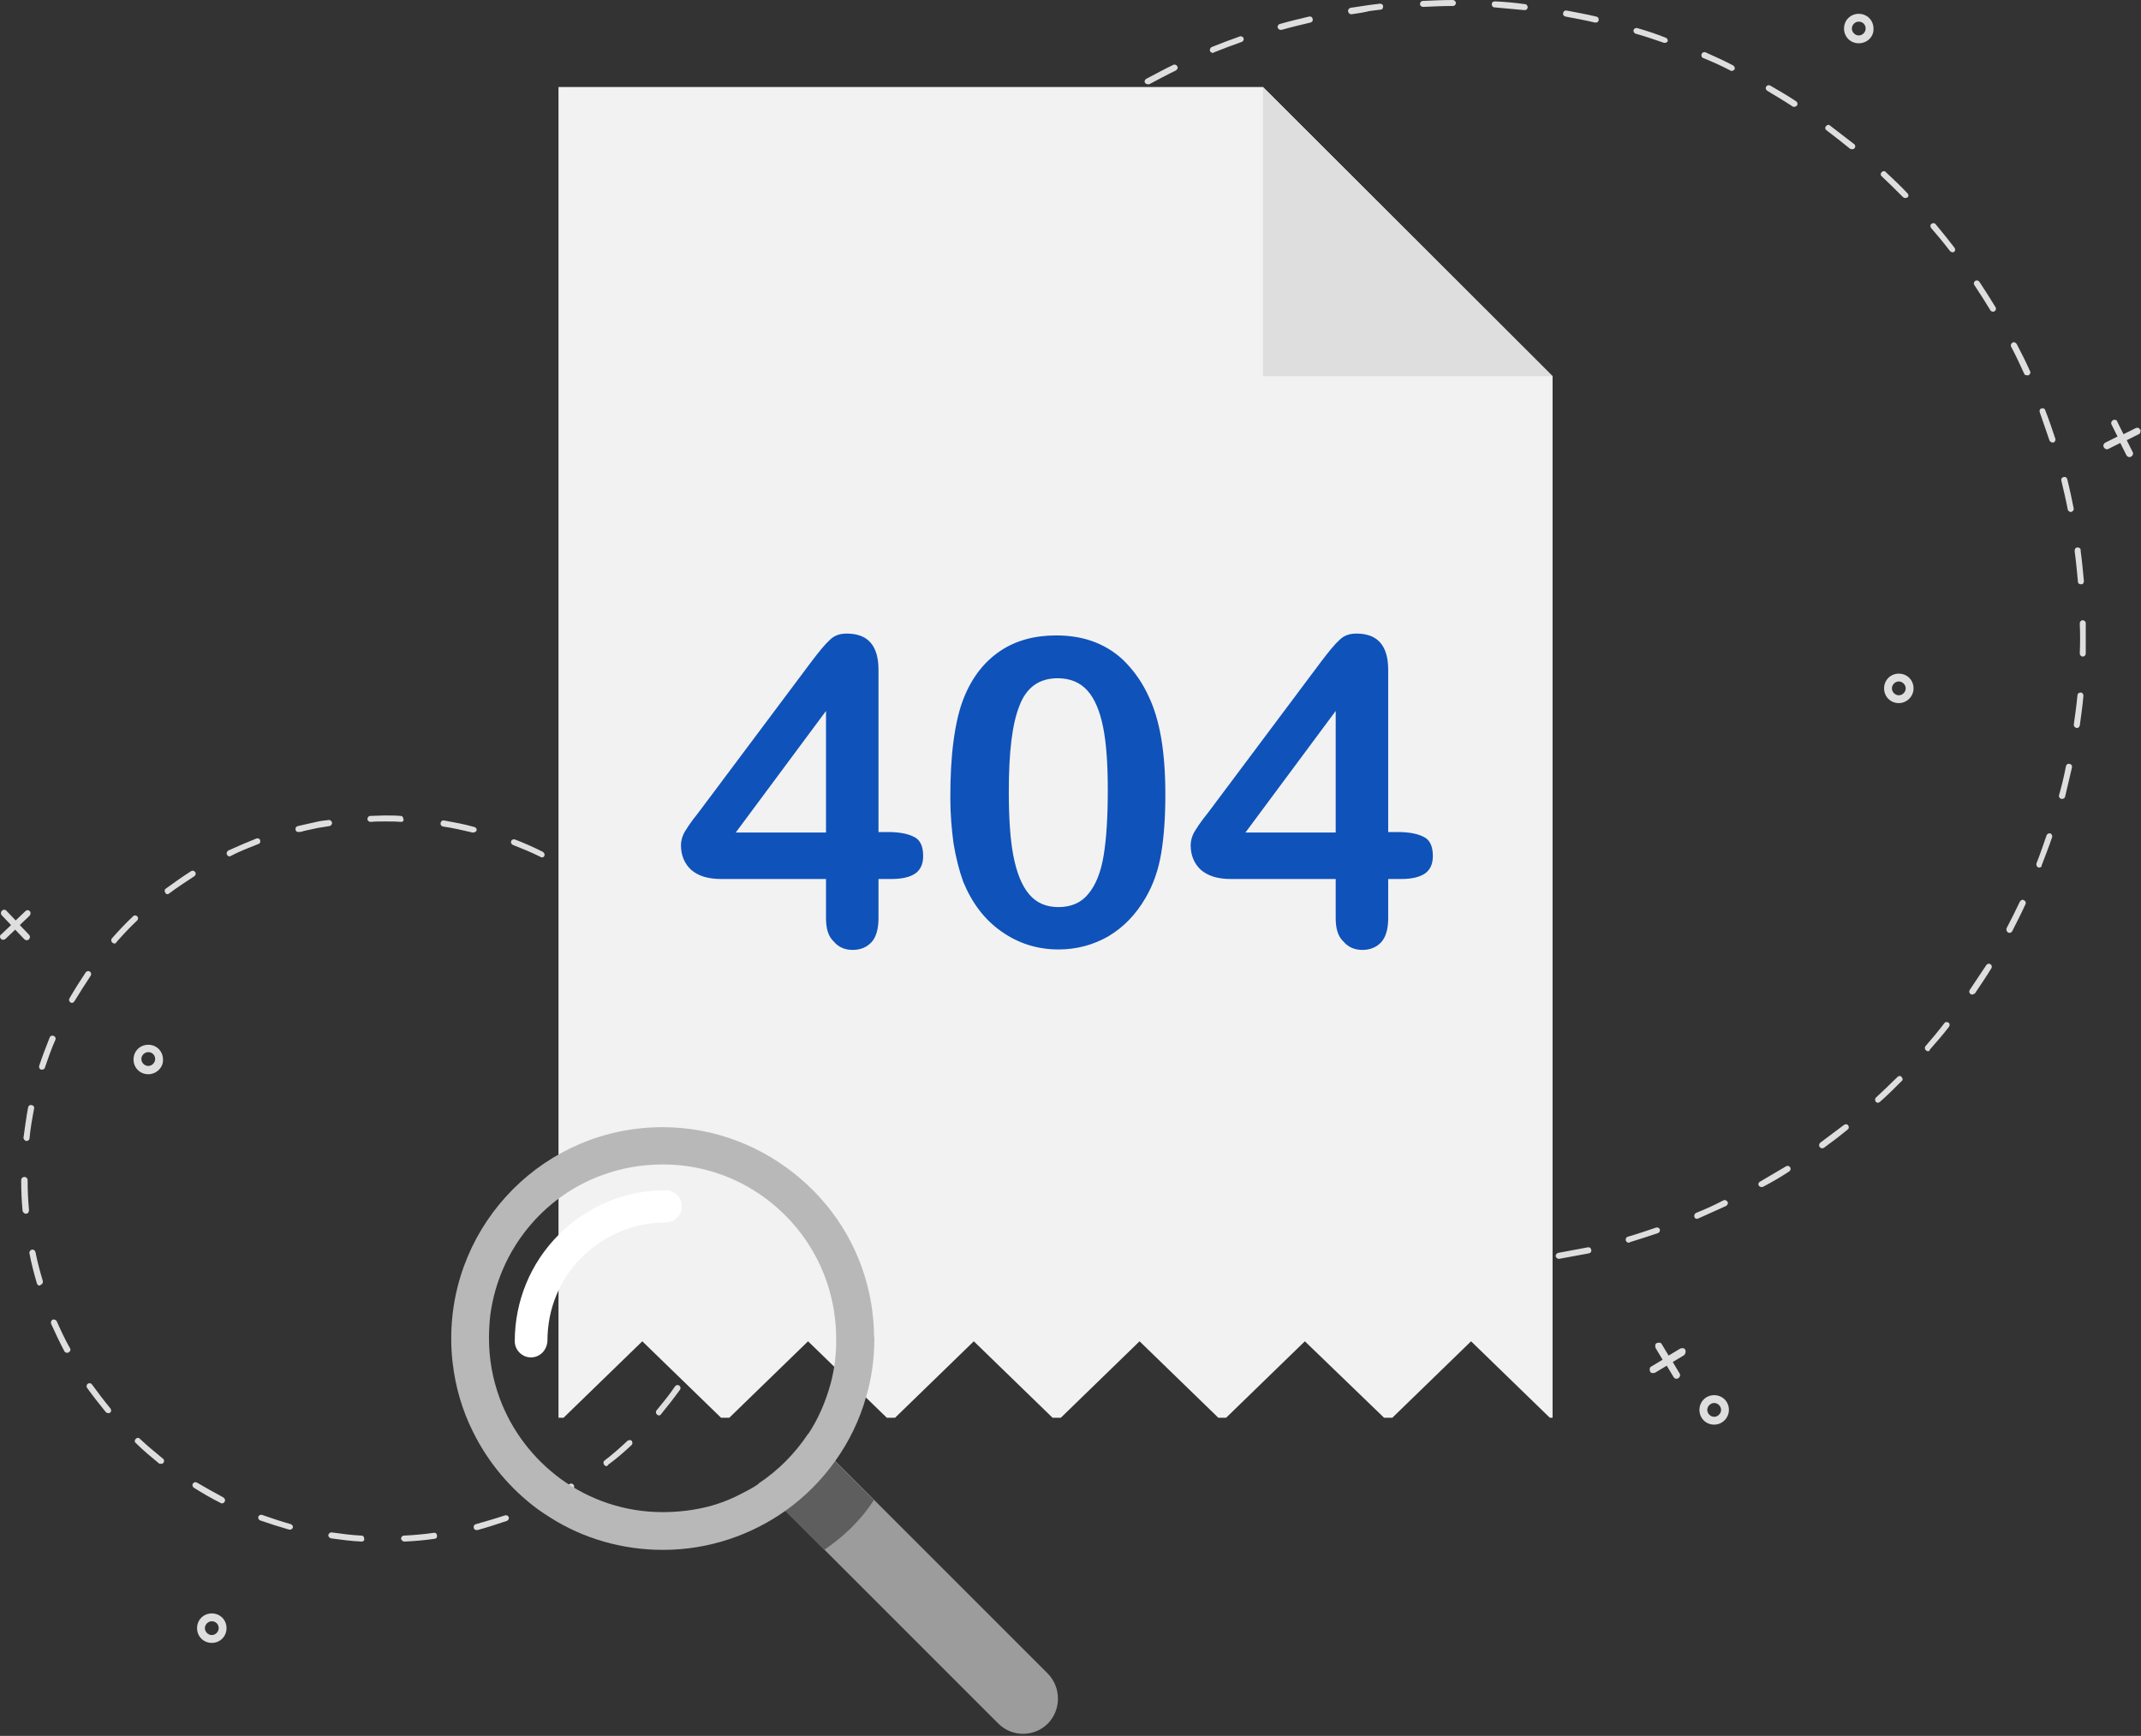 <svg width="465" height="377" viewBox="0 0 465 377" fill="none" xmlns="http://www.w3.org/2000/svg">
<rect x="0" y="0" width="465" height="377" fill="#333333" stroke="none"/>
<g clip-path="url(#clip0_3086_17401)">
<path d="M366 293.1C365.9 292.9 365.7 292.8 365.5 292.8C365.3 292.8 365.1 292.8 364.9 292.9L362.4 294.4L360.9 291.9C360.8 291.7 360.6 291.6 360.4 291.6C360.2 291.6 360 291.6 359.8 291.7C359.6 291.8 359.5 292 359.5 292.2C359.5 292.4 359.5 292.6 359.6 292.8L361.1 295.3L358.6 296.8C358.4 296.9 358.3 297.1 358.3 297.3C358.3 297.5 358.3 297.7 358.4 297.9C358.5 298.1 358.7 298.2 358.9 298.2C359.1 298.2 359.3 298.2 359.5 298.1L362 296.6L363.5 299.1C363.7 299.4 364 299.5 364.3 299.4C364.4 299.4 364.5 299.4 364.5 299.3C364.9 299.1 365 298.6 364.8 298.3L363.3 295.8L365.8 294.3C366.1 293.9 366.2 293.5 366 293.1Z" fill="#DEDEDE"/>
<path d="M372.3 309.4C370.5 309.4 369.1 308 369.1 306.2C369.1 304.4 370.5 303 372.3 303C374.1 303 375.5 304.4 375.5 306.2C375.5 307.9 374.1 309.4 372.3 309.4ZM372.3 304.7C371.5 304.7 370.8 305.4 370.8 306.2C370.8 307 371.5 307.7 372.3 307.7C373.1 307.7 373.8 307 373.8 306.2C373.8 305.4 373.1 304.7 372.3 304.7Z" fill="#DEDEDE"/>
<path d="M46 356.8C44.2 356.8 42.8 355.4 42.8 353.6C42.8 351.8 44.2 350.4 46 350.4C47.8 350.4 49.2 351.8 49.2 353.6C49.2 355.4 47.8 356.8 46 356.8ZM46 352.1C45.2 352.1 44.5 352.8 44.5 353.6C44.5 354.4 45.2 355.1 46 355.1C46.8 355.1 47.5 354.4 47.5 353.6C47.5 352.7 46.8 352.1 46 352.1Z" fill="#DEDEDE"/>
<path d="M403.7 9.4C401.9 9.4 400.5 8 400.5 6.2C400.5 4.4 401.9 3 403.7 3C405.5 3 406.9 4.4 406.9 6.2C407 8 405.5 9.4 403.7 9.4ZM403.7 4.7C402.9 4.7 402.2 5.4 402.2 6.2C402.2 7 402.9 7.7 403.7 7.7C404.5 7.7 405.2 7 405.2 6.2C405.2 5.4 404.6 4.7 403.7 4.7Z" fill="#DEDEDE"/>
<path d="M459 91.2C458.8 91.3 458.7 91.4 458.6 91.6C458.5 91.8 458.5 92 458.6 92.2L459.9 94.8L457.3 96.1C457.1 96.2 457 96.3 456.9 96.5C456.8 96.7 456.8 96.9 456.9 97.1C457 97.3 457.1 97.4 457.3 97.5C457.5 97.6 457.7 97.6 457.9 97.5L460.5 96.2L461.8 98.8C461.9 99 462 99.1 462.2 99.2C462.4 99.3 462.6 99.3 462.8 99.2C463 99.1 463.1 99 463.2 98.8C463.3 98.6 463.3 98.4 463.2 98.2L461.9 95.6L464.5 94.3C464.8 94.2 464.9 93.9 464.9 93.5C464.9 93.4 464.9 93.3 464.8 93.3C464.6 92.9 464.2 92.8 463.8 93L461.2 94.3L459.9 91.7C459.8 91.2 459.4 91.1 459 91.2Z" fill="#DEDEDE"/>
<path d="M412.4 152.7C410.6 152.7 409.2 151.3 409.2 149.5C409.2 147.7 410.6 146.3 412.4 146.3C414.2 146.3 415.6 147.7 415.6 149.5C415.6 151.3 414.1 152.7 412.4 152.7ZM412.4 148C411.6 148 410.9 148.7 410.9 149.5C410.9 150.3 411.6 151 412.4 151C413.2 151 413.9 150.3 413.9 149.5C413.9 148.7 413.2 148 412.4 148Z" fill="#DEDEDE"/>
<path d="M0.4 197.8C0.3 197.9 0.2 198.1 0.2 198.3C0.2 198.5 0.3 198.7 0.4 198.8L2.4 200.9L0.3 202.9C0.1 203 0 203.2 0 203.4C0 203.6 0.1 203.8 0.2 203.9C0.3 204 0.5 204.1 0.7 204.1C0.9 204.1 1.1 204 1.2 203.9L3.3 201.9L5.3 204C5.4 204.1 5.6 204.2 5.8 204.2C6 204.2 6.2 204.1 6.3 204C6.4 203.9 6.5 203.7 6.5 203.5C6.5 203.3 6.4 203.1 6.3 203L4.3 200.9L6.4 198.9C6.6 198.7 6.7 198.3 6.6 198.1C6.6 198 6.5 198 6.5 197.9C6.2 197.6 5.8 197.6 5.5 197.9L3.4 199.9L1.4 197.8C1.2 197.5 0.7 197.5 0.4 197.8Z" fill="#DEDEDE"/>
<path d="M32.2 233.3C30.4 233.3 29 231.9 29 230.1C29 228.3 30.4 226.9 32.2 226.9C34 226.9 35.4 228.3 35.4 230.1C35.5 231.8 34 233.3 32.2 233.3ZM32.2 228.5C31.4 228.5 30.7 229.2 30.7 230C30.7 230.8 31.4 231.5 32.2 231.5C33 231.5 33.7 230.8 33.7 230C33.7 229.2 33.1 228.5 32.2 228.5Z" fill="#DEDEDE"/>
<path d="M87.8 334.8C87.5 334.8 87.2 334.5 87.1 334.2C87.1 333.8 87.4 333.5 87.7 333.5C89.9 333.4 92.1 333.2 94.2 332.9C94.6 332.8 94.9 333.1 94.9 333.5C95 333.9 94.7 334.2 94.3 334.2C92.3 334.5 90.1 334.7 87.8 334.8C87.9 334.8 87.9 334.8 87.8 334.8ZM78.6 334.8C76.3 334.7 74.1 334.4 71.9 334.1C71.5 334 71.3 333.7 71.3 333.4C71.4 333 71.7 332.8 72 332.8C74.2 333.1 76.3 333.4 78.5 333.5C78.9 333.5 79.1 333.8 79.1 334.2C79.2 334.5 78.9 334.8 78.6 334.8ZM103.5 332.3C103.2 332.3 102.9 332.1 102.9 331.8C102.8 331.4 103 331.1 103.4 331C105.5 330.4 107.6 329.8 109.7 329.1C110 329 110.4 329.2 110.5 329.5C110.6 329.8 110.4 330.2 110.1 330.3C108 331 105.9 331.7 103.7 332.3C103.6 332.3 103.5 332.3 103.5 332.3ZM63 332.2C62.9 332.2 62.9 332.2 62.8 332.2C60.7 331.6 58.5 330.9 56.5 330.2C56.2 330.1 56 329.7 56.1 329.4C56.2 329.1 56.6 328.9 56.9 329C58.9 329.7 61 330.4 63.1 331C63.5 331.1 63.7 331.5 63.6 331.8C63.5 332 63.3 332.2 63 332.2ZM118.3 326.8C118.1 326.8 117.8 326.7 117.7 326.4C117.5 326.1 117.7 325.7 118 325.5C119.9 324.5 121.9 323.5 123.7 322.3C124 322.1 124.4 322.2 124.6 322.5C124.8 322.8 124.7 323.2 124.4 323.4C122.5 324.5 120.5 325.6 118.6 326.6C118.5 326.8 118.4 326.8 118.3 326.8ZM48.2 326.5C48.1 326.5 48 326.5 47.9 326.4C45.9 325.4 44 324.3 42.1 323.1C41.8 322.9 41.7 322.5 41.9 322.2C42.1 321.9 42.5 321.8 42.8 322C44.7 323.1 46.6 324.2 48.5 325.2C48.8 325.4 49 325.8 48.8 326.1C48.7 326.4 48.4 326.5 48.2 326.5ZM131.7 318.4C131.5 318.4 131.3 318.3 131.2 318.1C131 317.8 131 317.4 131.3 317.2C133 315.9 134.7 314.4 136.3 312.9C136.6 312.7 137 312.7 137.2 312.9C137.4 313.2 137.4 313.6 137.2 313.8C135.6 315.3 133.9 316.8 132.1 318.1C132 318.3 131.9 318.4 131.7 318.4ZM34.9 317.9C34.8 317.9 34.6 317.9 34.5 317.8C32.8 316.4 31.1 315 29.5 313.4C29.2 313.2 29.2 312.7 29.5 312.5C29.7 312.2 30.2 312.2 30.4 312.5C32 314 33.7 315.4 35.4 316.8C35.7 317 35.7 317.4 35.5 317.7C35.3 317.9 35.1 317.9 34.9 317.9ZM143.1 307.4C142.9 307.4 142.8 307.3 142.7 307.2C142.4 307 142.4 306.5 142.6 306.3C144 304.6 145.4 302.9 146.6 301.1C146.8 300.8 147.2 300.7 147.5 300.9C147.8 301.1 147.9 301.5 147.7 301.8C146.4 303.6 145 305.4 143.6 307.1C143.5 307.3 143.3 307.4 143.1 307.4ZM23.5 306.9C23.3 306.9 23.1 306.8 23 306.7C21.6 305 20.2 303.2 18.9 301.4C18.7 301.1 18.8 300.7 19.1 300.5C19.4 300.3 19.8 300.4 20 300.7C21.3 302.5 22.6 304.2 24 305.9C24.2 306.2 24.2 306.6 23.9 306.8C23.8 306.9 23.7 306.9 23.5 306.9ZM152.1 294.4C152 294.4 151.9 294.4 151.8 294.3C151.5 294.1 151.4 293.7 151.5 293.4C152.5 291.5 153.5 289.5 154.4 287.5C154.5 287.2 154.9 287 155.3 287.2C155.6 287.3 155.8 287.7 155.6 288.1C154.7 290.1 153.7 292.1 152.6 294.1C152.6 294.2 152.4 294.4 152.1 294.4ZM14.6 293.8C14.4 293.8 14.1 293.7 14 293.5C13 291.6 12 289.5 11.1 287.5C11 287.2 11.1 286.8 11.4 286.6C11.7 286.5 12.1 286.6 12.3 286.9C13.2 288.9 14.1 290.9 15.2 292.8C15.4 293.1 15.3 293.5 14.9 293.7C14.8 293.8 14.7 293.8 14.6 293.8ZM158.3 279.8C158.2 279.8 158.2 279.8 158.1 279.8C157.8 279.7 157.6 279.3 157.7 279C158.3 276.9 158.9 274.8 159.4 272.7C159.5 272.3 159.8 272.1 160.2 272.2C160.6 272.3 160.8 272.6 160.7 273C160.2 275.2 159.7 277.3 159 279.4C158.9 279.6 158.6 279.8 158.3 279.8ZM8.6 279.2C8.3 279.2 8.1 279 8 278.7C7.4 276.6 6.8 274.4 6.4 272.2C6.3 271.8 6.6 271.5 6.9 271.4C7.3 271.3 7.6 271.6 7.7 271.9C8.1 274 8.7 276.2 9.3 278.2C9.4 278.5 9.2 278.9 8.9 279C8.7 279.2 8.6 279.2 8.6 279.2ZM161.5 264.3C161.4 264.3 161.4 264.3 161.5 264.3C161.1 264.3 160.8 263.9 160.8 263.6C161 261.4 161.1 259.2 161.2 257.1C161.2 256.7 161.5 256.4 161.9 256.5C162.3 256.5 162.6 256.8 162.5 257.2C162.5 259.4 162.4 261.7 162.1 263.9C162.1 264 161.8 264.3 161.5 264.3ZM5.6 263.6C5.3 263.6 5 263.3 4.9 263C4.7 260.8 4.6 258.6 4.6 256.3C4.6 255.9 4.9 255.6 5.3 255.6C5.7 255.6 6 255.9 6 256.3C6 258.5 6.1 260.7 6.3 262.8C6.3 263.3 6 263.6 5.6 263.6ZM161.4 248.4C161.1 248.4 160.8 248.1 160.7 247.8C160.5 245.6 160.1 243.5 159.7 241.3V241.2C159.6 240.8 159.9 240.5 160.2 240.4C160.6 240.3 160.9 240.6 161 240.9V241C161.4 243.2 161.7 245.4 162 247.6C162.1 248.1 161.8 248.4 161.4 248.4ZM5.8 247.8C5.7 247.8 5.7 247.8 5.8 247.8C5.4 247.8 5.1 247.4 5.1 247.1C5.4 244.9 5.7 242.7 6.1 240.5C6.2 240.1 6.5 239.9 6.9 240C7.3 240.1 7.5 240.4 7.4 240.8C7 242.9 6.6 245.1 6.4 247.3C6.4 247.5 6.1 247.8 5.8 247.8ZM158.1 232.8C157.8 232.8 157.6 232.6 157.5 232.3C156.8 230.2 156.1 228.2 155.3 226.1C155.2 225.8 155.3 225.4 155.7 225.2C156 225.1 156.4 225.2 156.6 225.6C157.4 227.6 158.2 229.7 158.9 231.9C159 232.2 158.8 232.6 158.5 232.7C158.2 232.8 158.2 232.8 158.1 232.8ZM9.1 232.3C9 232.3 9 232.3 8.9 232.3C8.6 232.2 8.4 231.8 8.5 231.5C9.2 229.4 10 227.3 10.8 225.3C10.9 225 11.3 224.8 11.7 225C12 225.1 12.2 225.5 12 225.9C11.1 227.9 10.4 230 9.7 232C9.7 232.1 9.4 232.3 9.1 232.3ZM151.8 218.3C151.6 218.3 151.3 218.2 151.2 218C150.1 216.1 149 214.2 147.8 212.4C147.6 212.1 147.7 211.7 148 211.5C148.3 211.3 148.7 211.4 148.9 211.7C150.1 213.5 151.3 215.4 152.4 217.4C152.6 217.7 152.5 218.1 152.1 218.3C152 218.3 151.9 218.3 151.8 218.3ZM15.6 217.8C15.5 217.8 15.4 217.8 15.3 217.7C15 217.5 14.9 217.1 15.1 216.8C16.2 214.9 17.4 213 18.6 211.2C18.8 210.9 19.2 210.8 19.5 211C19.8 211.2 19.9 211.6 19.7 211.9C18.5 213.7 17.3 215.6 16.2 217.4C16 217.7 15.8 217.8 15.6 217.8ZM142.7 205.4C142.5 205.4 142.3 205.3 142.2 205.2C140.8 203.6 139.3 202 137.7 200.4C137.4 200.1 137.4 199.7 137.7 199.5C138 199.2 138.4 199.2 138.6 199.5C140.2 201 141.7 202.7 143.2 204.3C143.4 204.6 143.4 205 143.1 205.2C143 205.3 142.8 205.4 142.7 205.4ZM24.8 204.9C24.6 204.9 24.5 204.8 24.4 204.7C24.1 204.5 24.1 204 24.3 203.8C25.8 202.1 27.3 200.5 28.9 199C29.2 198.7 29.6 198.8 29.8 199C30.1 199.3 30 199.7 29.8 199.9C28.2 201.4 26.7 203 25.3 204.6C25.2 204.9 25 204.9 24.8 204.9ZM131.2 194.5C131.1 194.5 130.9 194.5 130.8 194.4C129.1 193.1 127.3 191.8 125.4 190.6C125.1 190.4 125 190 125.2 189.7C125.4 189.4 125.8 189.3 126.1 189.5C128 190.7 129.8 192 131.6 193.3C131.9 193.5 131.9 193.9 131.7 194.2C131.6 194.4 131.4 194.5 131.2 194.5ZM36.4 194.2C36.2 194.2 36 194.1 35.9 193.9C35.7 193.6 35.7 193.2 36 193C37.8 191.7 39.6 190.4 41.5 189.2C41.8 189 42.2 189.1 42.4 189.4C42.6 189.7 42.5 190.1 42.2 190.3C40.4 191.5 38.5 192.7 36.8 194C36.7 194.1 36.5 194.2 36.4 194.2ZM117.7 186.2C117.6 186.2 117.5 186.2 117.4 186.1C115.4 185.1 113.4 184.3 111.4 183.5C111.1 183.4 110.9 183 111 182.7C111.1 182.4 111.5 182.2 111.8 182.3C113.9 183.1 115.9 184 117.9 185C118.2 185.2 118.4 185.6 118.2 185.9C118.2 186.1 117.9 186.2 117.7 186.2ZM49.9 186C49.7 186 49.4 185.9 49.3 185.6C49.1 185.3 49.3 184.9 49.6 184.7C51.6 183.8 53.7 182.9 55.7 182.1C56 182 56.4 182.1 56.5 182.5C56.6 182.8 56.5 183.2 56.1 183.3C54.1 184.1 52 184.9 50.1 185.9C50.1 185.9 50 186 49.9 186ZM102.8 180.8C102.7 180.8 102.7 180.8 102.6 180.8C100.5 180.3 98.3 179.8 96.2 179.5C95.8 179.4 95.6 179.1 95.7 178.7C95.8 178.3 96.1 178.1 96.5 178.2C98.7 178.6 100.9 179 103 179.6C103.4 179.7 103.6 180 103.5 180.4C103.4 180.6 103.1 180.8 102.8 180.8ZM64.8 180.7C64.5 180.7 64.2 180.5 64.2 180.2C64.1 179.8 64.3 179.5 64.7 179.4C66 179.1 67.3 178.8 68.7 178.5C69.5 178.3 70.4 178.2 71.3 178.1C71.7 178 72 178.3 72.1 178.6C72.2 179 71.9 179.3 71.6 179.4C70.8 179.5 69.9 179.7 69.1 179.8C67.8 180.1 66.5 180.3 65.2 180.7C64.9 180.6 64.9 180.7 64.8 180.7ZM87.1 178.5C85.9 178.4 84.8 178.4 83.6 178.4C82.6 178.4 81.5 178.4 80.5 178.5C80.1 178.5 79.8 178.2 79.8 177.9C79.8 177.5 80.1 177.2 80.4 177.2C81.4 177.2 82.5 177.1 83.5 177.1C84.7 177.1 85.9 177.1 87 177.2C87.4 177.2 87.6 177.5 87.6 177.9C87.8 178.2 87.5 178.5 87.1 178.5Z" fill="#DEDEDE"/>
<path d="M324.2 275.1C323.8 275.1 323.4 275.1 323.1 275.2C322.7 275.2 322.4 274.9 322.4 274.6C322.4 274.2 322.7 273.9 323 273.9C325.1 273.8 327.3 273.6 329.5 273.4C329.9 273.4 330.2 273.6 330.2 274C330.2 274.4 330 274.7 329.6 274.7C327.8 274.8 326 275 324.2 275.1ZM313.9 275.4C311.7 275.4 309.5 275.3 307.3 275.2C306.9 275.2 306.7 274.9 306.7 274.5C306.7 274.1 307 273.9 307.4 273.9C309.5 274 311.7 274.1 313.9 274.1C314.3 274.1 314.6 274.4 314.6 274.8C314.5 275.1 314.3 275.4 313.9 275.4ZM338.6 273.4C338.3 273.4 338 273.2 337.9 272.9C337.8 272.5 338.1 272.2 338.4 272.1C340.5 271.7 342.7 271.3 344.8 270.9C345.2 270.8 345.5 271 345.6 271.4C345.7 271.8 345.5 272.1 345.1 272.2C343 272.6 340.8 273 338.6 273.4ZM298.3 274.3H298.2C296 274 293.9 273.7 291.7 273.3C291.3 273.2 291.1 272.9 291.2 272.5C291.3 272.1 291.6 271.9 292 272C294.1 272.4 296.3 272.7 298.4 273C298.8 273 299 273.4 299 273.7C298.9 274.1 298.6 274.3 298.3 274.3ZM353.8 269.9C353.5 269.9 353.2 269.7 353.1 269.4C353 269.1 353.2 268.7 353.5 268.6C355.6 268 357.6 267.3 359.7 266.6C360 266.5 360.4 266.7 360.5 267C360.6 267.3 360.4 267.7 360.1 267.8C358 268.5 355.9 269.2 353.9 269.8C353.9 269.9 353.9 269.9 353.8 269.9ZM282.9 271.5C282.8 271.5 282.8 271.5 282.7 271.5C280.6 271 278.5 270.4 276.4 269.8C276.1 269.7 275.9 269.3 276 269C276.1 268.7 276.5 268.5 276.8 268.6C278.9 269.2 281 269.8 283.1 270.3C283.5 270.4 283.7 270.7 283.6 271.1C283.4 271.3 283.2 271.5 282.9 271.5ZM368.6 264.7C368.3 264.7 368.1 264.6 368 264.3C367.9 264 368 263.6 368.4 263.4C370.4 262.6 372.4 261.7 374.3 260.7C374.6 260.5 375 260.7 375.2 261C375.4 261.3 375.2 261.7 374.9 261.9C372.9 262.8 370.9 263.7 368.9 264.6C368.7 264.7 368.6 264.7 368.6 264.7ZM267.9 266.9C267.8 266.9 267.7 266.9 267.6 266.9C265.6 266.1 263.5 265.3 261.5 264.5C261.2 264.4 261 264 261.2 263.6C261.3 263.3 261.7 263.1 262.1 263.3C264.1 264.1 266.1 265 268.1 265.7C268.4 265.8 268.6 266.2 268.5 266.5C268.4 266.7 268.2 266.9 267.9 266.9ZM382.6 257.8C382.4 257.8 382.1 257.7 382 257.5C381.8 257.2 381.9 256.8 382.3 256.6C384.2 255.5 386 254.4 387.9 253.3C388.2 253.1 388.6 253.2 388.8 253.5C389 253.8 388.9 254.2 388.6 254.4C386.8 255.6 384.9 256.7 383 257.7C382.8 257.8 382.7 257.8 382.6 257.8ZM253.6 260.6C253.5 260.6 253.4 260.6 253.3 260.5C251.4 259.5 249.4 258.5 247.5 257.4C247.2 257.2 247.1 256.8 247.3 256.5C247.5 256.2 247.9 256.1 248.2 256.3C250.1 257.4 252 258.4 253.9 259.4C254.2 259.6 254.4 260 254.2 260.3C254 260.5 253.8 260.6 253.6 260.6ZM395.8 249.4C395.6 249.4 395.4 249.3 395.2 249.1C395 248.8 395.1 248.4 395.3 248.2C397 246.9 398.8 245.6 400.5 244.3C400.8 244.1 401.2 244.1 401.4 244.4C401.6 244.7 401.6 245.1 401.3 245.3C399.6 246.7 397.9 248 396.1 249.3C396 249.3 395.9 249.4 395.8 249.4ZM240.1 252.8C240 252.8 239.8 252.8 239.7 252.7C237.9 251.5 236.1 250.2 234.3 249C234 248.8 233.9 248.4 234.2 248.1C234.4 247.8 234.8 247.7 235.1 248C236.8 249.3 238.6 250.5 240.4 251.7C240.7 251.9 240.8 252.3 240.6 252.6C240.5 252.6 240.3 252.7 240.1 252.8ZM407.9 239.5C407.7 239.5 407.5 239.4 407.4 239.3C407.2 239 407.2 238.6 407.4 238.4C409 236.9 410.6 235.4 412.1 233.9C412.4 233.6 412.8 233.6 413 233.9C413.3 234.2 413.3 234.6 413 234.8C411.5 236.3 409.9 237.9 408.3 239.3C408.2 239.4 408 239.5 407.9 239.5ZM227.5 243.4C227.3 243.4 227.2 243.4 227 243.2C225.3 241.8 223.7 240.4 222.1 238.9C221.8 238.7 221.8 238.2 222.1 238C222.3 237.7 222.8 237.7 223 238C224.6 239.5 226.2 240.9 227.9 242.3C228.2 242.5 228.2 242.9 228 243.2C227.9 243.3 227.7 243.4 227.5 243.4ZM418.8 228.3C418.6 228.3 418.5 228.3 418.3 228.1C418 227.9 418 227.4 418.2 227.2C419.6 225.6 421 223.9 422.3 222.2C422.5 221.9 422.9 221.9 423.2 222.1C423.5 222.3 423.5 222.7 423.3 223C422 224.7 420.5 226.4 419.1 228C419.1 228.2 419 228.3 418.8 228.3ZM216.1 232.7C215.9 232.7 215.7 232.6 215.6 232.5C214.1 230.9 212.6 229.3 211.2 227.7C211 227.4 211 227 211.3 226.8C211.6 226.6 212 226.6 212.2 226.9C213.6 228.5 215.1 230.1 216.6 231.7C216.9 232 216.8 232.4 216.6 232.6C216.4 232.7 216.3 232.7 216.1 232.7ZM428.4 216C428.3 216 428.1 216 428 215.9C427.7 215.7 427.6 215.3 427.8 215C429 213.2 430.2 211.4 431.4 209.6C431.6 209.3 432 209.2 432.3 209.4C432.6 209.6 432.7 210 432.5 210.3C431.4 212.1 430.1 214 428.9 215.8C428.8 215.8 428.6 215.9 428.4 216ZM206 220.8C205.8 220.8 205.6 220.7 205.4 220.5C204.1 218.8 202.8 217 201.6 215.2C201.4 214.9 201.5 214.5 201.8 214.3C202.1 214.1 202.5 214.2 202.7 214.5C203.9 216.3 205.2 218 206.5 219.8C206.7 220.1 206.7 220.5 206.4 220.7C206.2 220.7 206.1 220.8 206 220.8ZM436.5 202.6C436.4 202.6 436.3 202.6 436.1 202.5C435.8 202.3 435.7 201.9 435.8 201.6C436.8 199.7 437.8 197.7 438.7 195.8C438.9 195.5 439.2 195.3 439.6 195.5C439.9 195.7 440.1 196 439.9 196.4C439 198.4 438 200.3 437 202.3C436.9 202.4 436.7 202.6 436.5 202.6ZM197.3 207.8C197.1 207.8 196.8 207.7 196.7 207.5C195.6 205.6 194.5 203.7 193.5 201.8C193.3 201.5 193.5 201.1 193.8 200.9C194.1 200.7 194.5 200.9 194.7 201.2C195.7 203.1 196.8 205 197.8 206.9C198 207.2 197.9 207.6 197.6 207.8C197.5 207.8 197.4 207.8 197.3 207.8ZM443 188.4C442.9 188.4 442.8 188.4 442.7 188.4C442.4 188.3 442.2 187.9 442.3 187.5C443.1 185.5 443.8 183.4 444.5 181.4C444.6 181.1 445 180.9 445.3 181C445.6 181.1 445.8 181.5 445.7 181.8C445 183.9 444.2 185.9 443.4 188C443.5 188.2 443.3 188.3 443 188.4ZM190.2 193.9C189.9 193.9 189.7 193.8 189.6 193.5C188.7 191.5 187.9 189.5 187.1 187.4C187 187.1 187.1 186.7 187.5 186.5C187.8 186.4 188.2 186.5 188.4 186.9C189.2 188.9 190 190.9 190.9 192.9C191 193.2 190.9 193.6 190.6 193.8C190.3 193.9 190.2 193.9 190.2 193.9ZM447.9 173.5C447.8 173.5 447.8 173.5 447.7 173.5C447.3 173.4 447.1 173 447.2 172.7C447.8 170.6 448.3 168.5 448.7 166.4C448.8 166 449.1 165.8 449.5 165.9C449.9 166 450.1 166.3 450 166.7C449.5 168.8 449 171 448.5 173.1C448.4 173.3 448.2 173.5 447.9 173.5ZM184.7 179.3C184.4 179.3 184.1 179.1 184 178.8C183.4 176.7 182.7 174.6 182.2 172.5C182.1 172.1 182.3 171.8 182.7 171.7C183.1 171.6 183.4 171.8 183.5 172.2C184 174.3 184.6 176.4 185.3 178.4C185.4 178.7 185.2 179.1 184.9 179.2C184.8 179.3 184.7 179.3 184.7 179.3ZM451.1 158.1H451C450.6 158 450.4 157.7 450.4 157.4C450.7 155.3 451 153.1 451.2 151C451.2 150.6 451.6 150.4 451.9 150.4C452.3 150.4 452.5 150.8 452.5 151.1C452.3 153.3 452 155.5 451.7 157.6C451.6 157.9 451.4 158.1 451.1 158.1ZM180.9 164.1C180.6 164.1 180.3 163.9 180.2 163.6C179.8 161.5 179.4 159.3 179.1 157.1C179 156.7 179.3 156.4 179.7 156.4C180.1 156.4 180.4 156.6 180.4 157C180.7 159.1 181.1 161.3 181.5 163.4C181.5 163.7 181.3 164 180.9 164.1ZM452.4 142.6C452 142.6 451.7 142.3 451.7 141.9C451.8 139.7 451.8 137.6 451.7 135.4C451.7 135 452 134.7 452.3 134.7C452.7 134.7 453 135 453 135.3C453 137.5 453 139.7 453 141.9C453 142.3 452.8 142.5 452.4 142.6ZM178.8 148.6C178.4 148.6 178.1 148.4 178.1 148C178.1 147.5 178 147 178 146.5C177.9 144.8 177.8 143.2 177.8 141.5C177.8 141.1 178.1 140.8 178.4 140.8C178.8 140.8 179.1 141.1 179.1 141.4C179.1 143 179.2 144.7 179.3 146.4C179.3 146.9 179.4 147.4 179.4 147.9C179.5 148.2 179.2 148.6 178.8 148.6ZM452 126.9C451.6 126.9 451.3 126.7 451.3 126.3C451.1 124.2 450.9 122 450.6 119.8V119.6C450.6 119.2 450.8 118.9 451.2 118.9C451.6 118.9 451.9 119.1 451.9 119.5V119.7C452.2 121.9 452.4 124.1 452.6 126.2C452.6 126.6 452.4 126.9 452 126.9ZM178.5 132.9C178.5 133 178.5 133 178.5 132.9C178.1 132.9 177.8 132.6 177.8 132.2C177.9 130 178 127.8 178.2 125.7C178.2 125.3 178.5 125.1 178.9 125.1C179.3 125.1 179.5 125.4 179.5 125.8C179.3 127.9 179.2 130.1 179.1 132.3C179.1 132.7 178.9 132.9 178.5 132.9ZM449.8 111.2C449.5 111.2 449.2 111 449.1 110.7C448.7 108.6 448.2 106.5 447.7 104.4C447.6 104 447.8 103.7 448.2 103.6C448.6 103.5 448.9 103.7 449 104.1C449.5 106.2 450 108.4 450.4 110.5C450.4 110.8 450.2 111.1 449.8 111.2ZM180 117.4H179.9C179.5 117.3 179.3 117 179.4 116.7C179.7 114.5 180.1 112.4 180.6 110.2C180.7 109.8 181 109.6 181.4 109.7C181.8 109.8 182 110.1 181.9 110.5C181.5 112.6 181.1 114.8 180.8 116.9C180.6 117.1 180.3 117.4 180 117.4ZM445.8 96.1C445.5 96.1 445.2 95.9 445.1 95.6C444.4 93.6 443.7 91.5 443 89.5C442.9 89.2 443 88.8 443.4 88.7C443.7 88.6 444.1 88.7 444.2 89.1C445 91.1 445.7 93.2 446.4 95.3C446.5 95.6 446.3 96 446 96.1C445.9 96.1 445.9 96.1 445.8 96.1ZM183.3 102.1C183.2 102.1 183.2 102.1 183.1 102.1C182.7 102 182.5 101.6 182.6 101.3C183.2 99.2 183.8 97.1 184.5 95C184.6 94.7 185 94.5 185.3 94.6C185.6 94.7 185.8 95.1 185.7 95.4C185 97.5 184.4 99.5 183.8 101.6C183.8 101.9 183.6 102 183.3 102.1ZM440.2 81.5C439.9 81.5 439.7 81.4 439.6 81.1C438.7 79.1 437.8 77.2 436.8 75.3C436.6 75 436.8 74.6 437.1 74.4C437.4 74.2 437.8 74.4 438 74.7C439 76.6 440 78.6 440.9 80.6C441.1 80.9 440.9 81.3 440.6 81.5C440.3 81.5 440.2 81.5 440.2 81.5ZM188.3 87.2C188.2 87.2 188.1 87.2 188 87.2C187.7 87.1 187.5 86.7 187.6 86.3C188.4 84.3 189.3 82.3 190.2 80.3C190.4 80 190.7 79.8 191.1 80C191.4 80.2 191.6 80.5 191.4 80.9C190.5 82.9 189.6 84.9 188.8 86.9C188.8 87.1 188.6 87.2 188.3 87.2ZM432.9 67.7C432.7 67.7 432.4 67.6 432.3 67.4C431.2 65.6 430 63.7 428.8 61.9C428.6 61.6 428.7 61.2 429 61C429.3 60.8 429.7 60.9 429.9 61.2C431.1 63 432.3 64.9 433.4 66.7C433.6 67 433.5 67.4 433.2 67.6C433.1 67.6 433 67.7 432.9 67.7ZM195 73.1C194.9 73.1 194.8 73.1 194.6 73C194.3 72.8 194.2 72.4 194.3 72.1C195.3 70.2 196.4 68.3 197.6 66.4C197.8 66.1 198.2 66 198.5 66.2C198.8 66.4 198.9 66.8 198.7 67.1C197.6 68.9 196.5 70.8 195.5 72.7C195.4 72.9 195.2 73 195 73.1ZM424.1 54.8C423.9 54.8 423.7 54.7 423.5 54.5C422.2 52.8 420.8 51.1 419.4 49.5C419.2 49.2 419.2 48.8 419.5 48.6C419.8 48.4 420.2 48.4 420.4 48.7C421.8 50.4 423.2 52.1 424.5 53.8C424.7 54.1 424.7 54.5 424.4 54.7C424.3 54.7 424.2 54.8 424.1 54.8ZM203.2 59.8C203.1 59.8 202.9 59.8 202.8 59.7C202.5 59.5 202.4 59.1 202.6 58.8C203.8 57 205.2 55.2 206.5 53.5C206.7 53.2 207.1 53.2 207.4 53.4C207.7 53.6 207.7 54 207.5 54.3C206.2 56 204.9 57.8 203.7 59.5C203.6 59.6 203.4 59.7 203.2 59.8ZM413.8 43C413.6 43 413.4 42.9 413.3 42.8C411.8 41.3 410.2 39.7 408.7 38.3C408.4 38.1 408.4 37.6 408.7 37.4C408.9 37.1 409.4 37.1 409.6 37.4C411.2 38.9 412.8 40.4 414.3 42C414.6 42.3 414.5 42.7 414.3 42.9C414.1 42.9 414 43 413.8 43ZM212.9 47.5C212.7 47.5 212.6 47.5 212.4 47.3C212.1 47.1 212.1 46.6 212.3 46.4C213.7 44.8 215.2 43.2 216.8 41.6C217.1 41.3 217.5 41.3 217.7 41.6C218 41.9 218 42.3 217.7 42.5C216.2 44 214.7 45.6 213.3 47.3C213.2 47.4 213.1 47.5 212.9 47.5ZM402.3 32.4C402.1 32.4 402 32.4 401.8 32.3C400.1 30.9 398.4 29.6 396.7 28.3C396.4 28.1 396.3 27.7 396.6 27.4C396.8 27.1 397.2 27 397.5 27.3C399.2 28.6 401 30 402.7 31.3C403 31.5 403 31.9 402.8 32.2C402.7 32.3 402.5 32.4 402.3 32.4ZM223.9 36.4C223.7 36.4 223.5 36.3 223.4 36.2C223.2 35.9 223.2 35.5 223.4 35.3C225 33.8 226.7 32.4 228.4 31C228.7 30.8 229.1 30.8 229.3 31.1C229.5 31.4 229.5 31.8 229.2 32C227.5 33.4 225.9 34.8 224.3 36.2C224.2 36.3 224.1 36.4 223.9 36.4ZM389.7 23.2C389.6 23.2 389.4 23.2 389.3 23.1C387.5 21.9 385.6 20.8 383.8 19.7C383.5 19.5 383.4 19.1 383.6 18.8C383.8 18.5 384.2 18.4 384.5 18.6C386.4 19.7 388.3 20.8 390.1 22C390.4 22.2 390.5 22.6 390.3 22.9C390.1 23.1 389.9 23.2 389.7 23.2ZM236.1 26.6C235.9 26.6 235.7 26.5 235.5 26.3C235.3 26 235.4 25.6 235.7 25.4C237.5 24.1 239.3 22.9 241.1 21.7C241.4 21.5 241.8 21.6 242 21.9C242.2 22.2 242.1 22.6 241.8 22.8C240 24 238.2 25.2 236.4 26.4C236.4 26.6 236.2 26.6 236.1 26.6ZM376.1 15.4C376 15.4 375.9 15.4 375.8 15.3C373.9 14.3 371.9 13.4 369.9 12.6C369.6 12.5 369.4 12.1 369.6 11.7C369.7 11.4 370.1 11.2 370.5 11.4C372.5 12.3 374.5 13.2 376.4 14.2C376.7 14.4 376.9 14.8 376.7 15.1C376.5 15.3 376.3 15.4 376.1 15.4ZM249.3 18.3C249.1 18.3 248.8 18.2 248.7 18C248.5 17.7 248.6 17.3 249 17.1C250.9 16.1 252.9 15 254.8 14.1C255.1 13.9 255.5 14.1 255.7 14.4C255.9 14.7 255.7 15.1 255.4 15.3C253.5 16.2 251.5 17.3 249.6 18.3C249.5 18.3 249.4 18.3 249.3 18.3ZM361.7 9.3C361.6 9.3 361.5 9.3 361.4 9.3C359.4 8.6 357.3 7.9 355.2 7.3C354.9 7.2 354.7 6.8 354.8 6.5C354.9 6.2 355.3 6 355.6 6.1C357.7 6.7 359.8 7.4 361.8 8.2C362.1 8.3 362.3 8.7 362.2 9C362.1 9.1 361.9 9.3 361.7 9.3ZM263.5 11.5C263.2 11.5 263 11.4 262.8 11.1C262.7 10.8 262.8 10.4 263.2 10.2C265.2 9.4 267.3 8.6 269.3 7.9C269.6 7.8 270 8 270.1 8.3C270.2 8.6 270 9 269.7 9.1C267.7 9.8 265.6 10.6 263.6 11.4C263.6 11.5 263.5 11.5 263.5 11.5ZM346.6 4.9C346.5 4.9 346.5 4.9 346.4 4.9C344.3 4.4 342.2 4 340 3.6C339.6 3.5 339.4 3.2 339.5 2.8C339.6 2.4 339.9 2.2 340.3 2.3C342.4 2.7 344.6 3.1 346.7 3.6C347.1 3.7 347.3 4 347.2 4.4C347.2 4.7 346.9 4.9 346.6 4.9ZM278.2 6.5C277.9 6.5 277.6 6.3 277.5 6C277.4 5.7 277.6 5.3 278 5.2C280.1 4.6 282.2 4.1 284.3 3.6C284.7 3.5 285 3.7 285.1 4.1C285.2 4.5 285 4.8 284.6 4.9C282.5 5.4 280.4 5.9 278.3 6.5C278.3 6.4 278.3 6.5 278.2 6.5ZM331.2 2.2H331.1C329 2 326.8 1.8 324.6 1.6C324.2 1.6 324 1.3 324 0.9C324 0.5 324.3 0.3 324.7 0.3C326.9 0.4 329.1 0.6 331.2 0.9C331.6 0.9 331.8 1.3 331.8 1.6C331.8 1.9 331.5 2.2 331.2 2.2ZM293.5 3.1C293.2 3.1 292.9 2.9 292.8 2.5C292.7 2.1 293 1.8 293.3 1.7C294.6 1.5 296 1.3 297.3 1.1C298.1 1 298.9 0.9 299.7 0.8C300.1 0.8 300.4 1 300.4 1.4C300.4 1.8 300.2 2.1 299.8 2.1C299 2.2 298.2 2.3 297.4 2.4C296.3 2.7 294.9 2.9 293.5 3.1C293.6 3.1 293.5 3.1 293.5 3.1ZM315.6 1.3C313.4 1.3 311.2 1.4 309.1 1.5C308.7 1.5 308.4 1.2 308.4 0.9C308.4 0.5 308.7 0.2 309 0.2C311.2 0.1 313.4 0 315.5 0C315.9 0 316.2 0.3 316.2 0.7C316.2 1 315.9 1.3 315.6 1.3Z" fill="#DEDEDE"/>
<path d="M337.2 81.7V307.9H336.6L319.5 291.3L302.4 307.9H300.6L283.4 291.3L266.3 307.9H264.6L247.5 291.3L230.4 307.9H228.6L211.5 291.3L194.4 307.9H192.6L175.5 291.3L158.4 307.9H156.6L139.5 291.3L122.4 307.9H121.3V18.9H274.3L337.2 81.7Z" fill="#F2F2F2"/>
<path d="M337.2 81.7H274.3V18.9L337.2 81.7Z" fill="#DEDEDE"/>
<path d="M179.4 199.4V190.9H156.6C153.7 190.9 151.6 190.2 150.1 188.9C148.7 187.6 147.9 185.8 147.9 183.6C147.9 183 148 182.4 148.2 181.8C148.4 181.2 148.7 180.6 149.2 179.9C149.6 179.2 150.1 178.6 150.5 178C151 177.4 151.5 176.7 152.2 175.8L176.3 143.6C177.9 141.5 179.2 139.9 180.2 139C181.2 138 182.4 137.6 183.9 137.6C188.5 137.6 190.8 140.2 190.8 145.5V180.7H192.8C195.1 180.7 197 181 198.4 181.7C199.8 182.3 200.5 183.7 200.5 185.9C200.5 187.7 199.9 188.9 198.8 189.7C197.6 190.5 195.9 190.9 193.6 190.9H190.8V199.4C190.8 201.7 190.3 203.5 189.3 204.6C188.3 205.7 186.9 206.3 185.2 206.3C183.5 206.3 182.1 205.7 181.1 204.5C179.9 203.4 179.4 201.7 179.4 199.4ZM159.8 180.8H179.4V154.4L159.8 180.8Z" fill="#0F52BA"/>
<path d="M253.1 172.5C253.1 177.5 252.8 181.7 252.2 185.3C251.6 188.9 250.5 192.1 248.8 195C246.7 198.6 244.1 201.3 240.8 203.3C237.5 205.2 233.9 206.2 229.9 206.2C225.3 206.2 221.2 204.9 217.5 202.3C213.8 199.7 211.1 196.1 209.2 191.5C208.3 189 207.6 186.2 207.1 183.2C206.7 180.2 206.4 176.9 206.4 173.3C206.4 168.7 206.6 164.6 207.1 160.9C207.6 157.2 208.3 154.1 209.4 151.4C211.2 147 213.8 143.7 217.2 141.4C220.6 139.1 224.7 138 229.4 138C232.5 138 235.4 138.5 237.9 139.5C240.4 140.5 242.7 142 244.6 144C246.5 146 248.2 148.4 249.5 151.3C251.9 156.3 253.1 163.3 253.1 172.5ZM240.6 171.6C240.6 166.1 240.3 161.5 239.6 158C238.9 154.5 237.8 151.8 236.2 150C234.6 148.2 232.4 147.3 229.7 147.3C225.7 147.3 222.9 149.3 221.4 153.3C219.8 157.3 219.1 163.5 219.1 171.9C219.1 177.6 219.4 182.3 220.1 185.9C220.8 189.5 221.9 192.3 223.5 194.2C225.1 196.1 227.2 197 229.9 197C232.7 197 234.9 196 236.4 194.1C238 192.2 239.1 189.4 239.7 185.8C240.3 182.2 240.6 177.4 240.6 171.6Z" fill="#0F52BA"/>
<path d="M290.1 199.4V190.9H267.3C264.4 190.9 262.3 190.2 260.8 188.9C259.4 187.6 258.6 185.8 258.6 183.6C258.6 183 258.7 182.4 258.9 181.8C259.1 181.2 259.4 180.6 259.9 179.9C260.3 179.2 260.8 178.6 261.2 178C261.7 177.4 262.2 176.7 262.9 175.8L287 143.6C288.6 141.5 289.9 139.9 290.9 139C291.9 138 293.1 137.6 294.6 137.6C299.2 137.6 301.5 140.2 301.5 145.5V180.7H303.5C305.8 180.7 307.7 181 309.1 181.7C310.5 182.3 311.2 183.7 311.2 185.9C311.2 187.7 310.6 188.9 309.5 189.7C308.3 190.5 306.6 190.9 304.3 190.9H301.5V199.4C301.5 201.7 301 203.5 300 204.6C299 205.7 297.6 206.3 295.9 206.3C294.2 206.3 292.8 205.7 291.8 204.5C290.6 203.4 290.1 201.7 290.1 199.4ZM270.5 180.8H290.1V154.4L270.5 180.8Z" fill="#0F52BA"/>
<path d="M227.6 374.3C224.6 377.3 219.8 377.3 216.8 374.3L170.6 328.1L164.7 322.2C169 319.4 172.6 315.7 175.5 311.4L227.6 363.5C230.5 366.5 230.5 371.3 227.6 374.3Z" fill="#9C9C9C"/>
<path d="M177.8 313.8L189.8 325.8C187 330.1 183.3 333.7 179 336.6L172.8 330.4L166.9 324.5C171.3 321.7 175 318 177.8 313.8Z" fill="#5E5E5E"/>
<path d="M189.8 288.7C189.7 286.7 189.5 284.8 189.2 283C187.4 272.3 181.9 262.9 174 256.1C165.9 249.1 155.4 244.8 143.9 244.8C118.5 244.8 98 265.4 98 290.7C98 292.5 98.1 294.2 98.3 295.9C98.9 301.2 100.4 306.3 102.7 310.9C106 317.6 110.8 323.3 116.7 327.7C117.7 328.4 118.7 329.1 119.7 329.7C126.7 334.1 135.1 336.6 144 336.6C153.9 336.6 163.1 333.4 170.6 328.1C174.8 325.1 178.4 321.5 181.4 317.3C184.4 313.1 186.7 308.4 188.1 303.4C189.3 299.4 189.9 295.1 189.9 290.7C189.8 290 189.8 289.3 189.8 288.7ZM143.9 328.4C135.6 328.4 128 325.7 121.8 321.2C115.8 316.8 111.1 310.7 108.5 303.6C107 299.5 106.2 295.2 106.2 290.6C106.2 288.9 106.3 287.2 106.5 285.5C108.4 271.5 117.9 259.9 130.8 255.2C134.9 253.7 139.3 252.9 143.9 252.9C145.6 252.9 147.2 253 148.8 253.2C156.5 254.2 163.4 257.5 168.9 262.4C176.7 269.3 181.6 279.4 181.6 290.7C181.6 291.3 181.6 291.8 181.6 292.4C181.5 295.2 181.1 297.9 180.4 300.5C179.3 304.5 177.7 308.2 175.5 311.5C172.7 315.8 169 319.4 164.7 322.3C163.7 323 162.6 323.6 161.4 324.2C159 325.5 156.5 326.5 153.8 327.2C150.7 328 147.3 328.4 143.9 328.4Z" fill="#B8B8B8"/>
<path d="M115.3 294.8C113.4 294.8 111.8 293.2 111.8 291.3C111.8 282.6 115.2 274.3 121.4 268.1C127.6 261.9 135.8 258.5 144.6 258.5C146.5 258.5 148.1 260.1 148.1 262C148.1 263.9 146.5 265.5 144.6 265.5C137.7 265.5 131.3 268.2 126.4 273C121.5 277.9 118.9 284.3 118.9 291.2C118.8 293.2 117.3 294.8 115.3 294.8Z" fill="white"/>
</g>
<defs>
<clipPath id="clip0_3086_17401">
<rect width="464.9" height="376.5" fill="white"/>
</clipPath>
</defs>
</svg>

